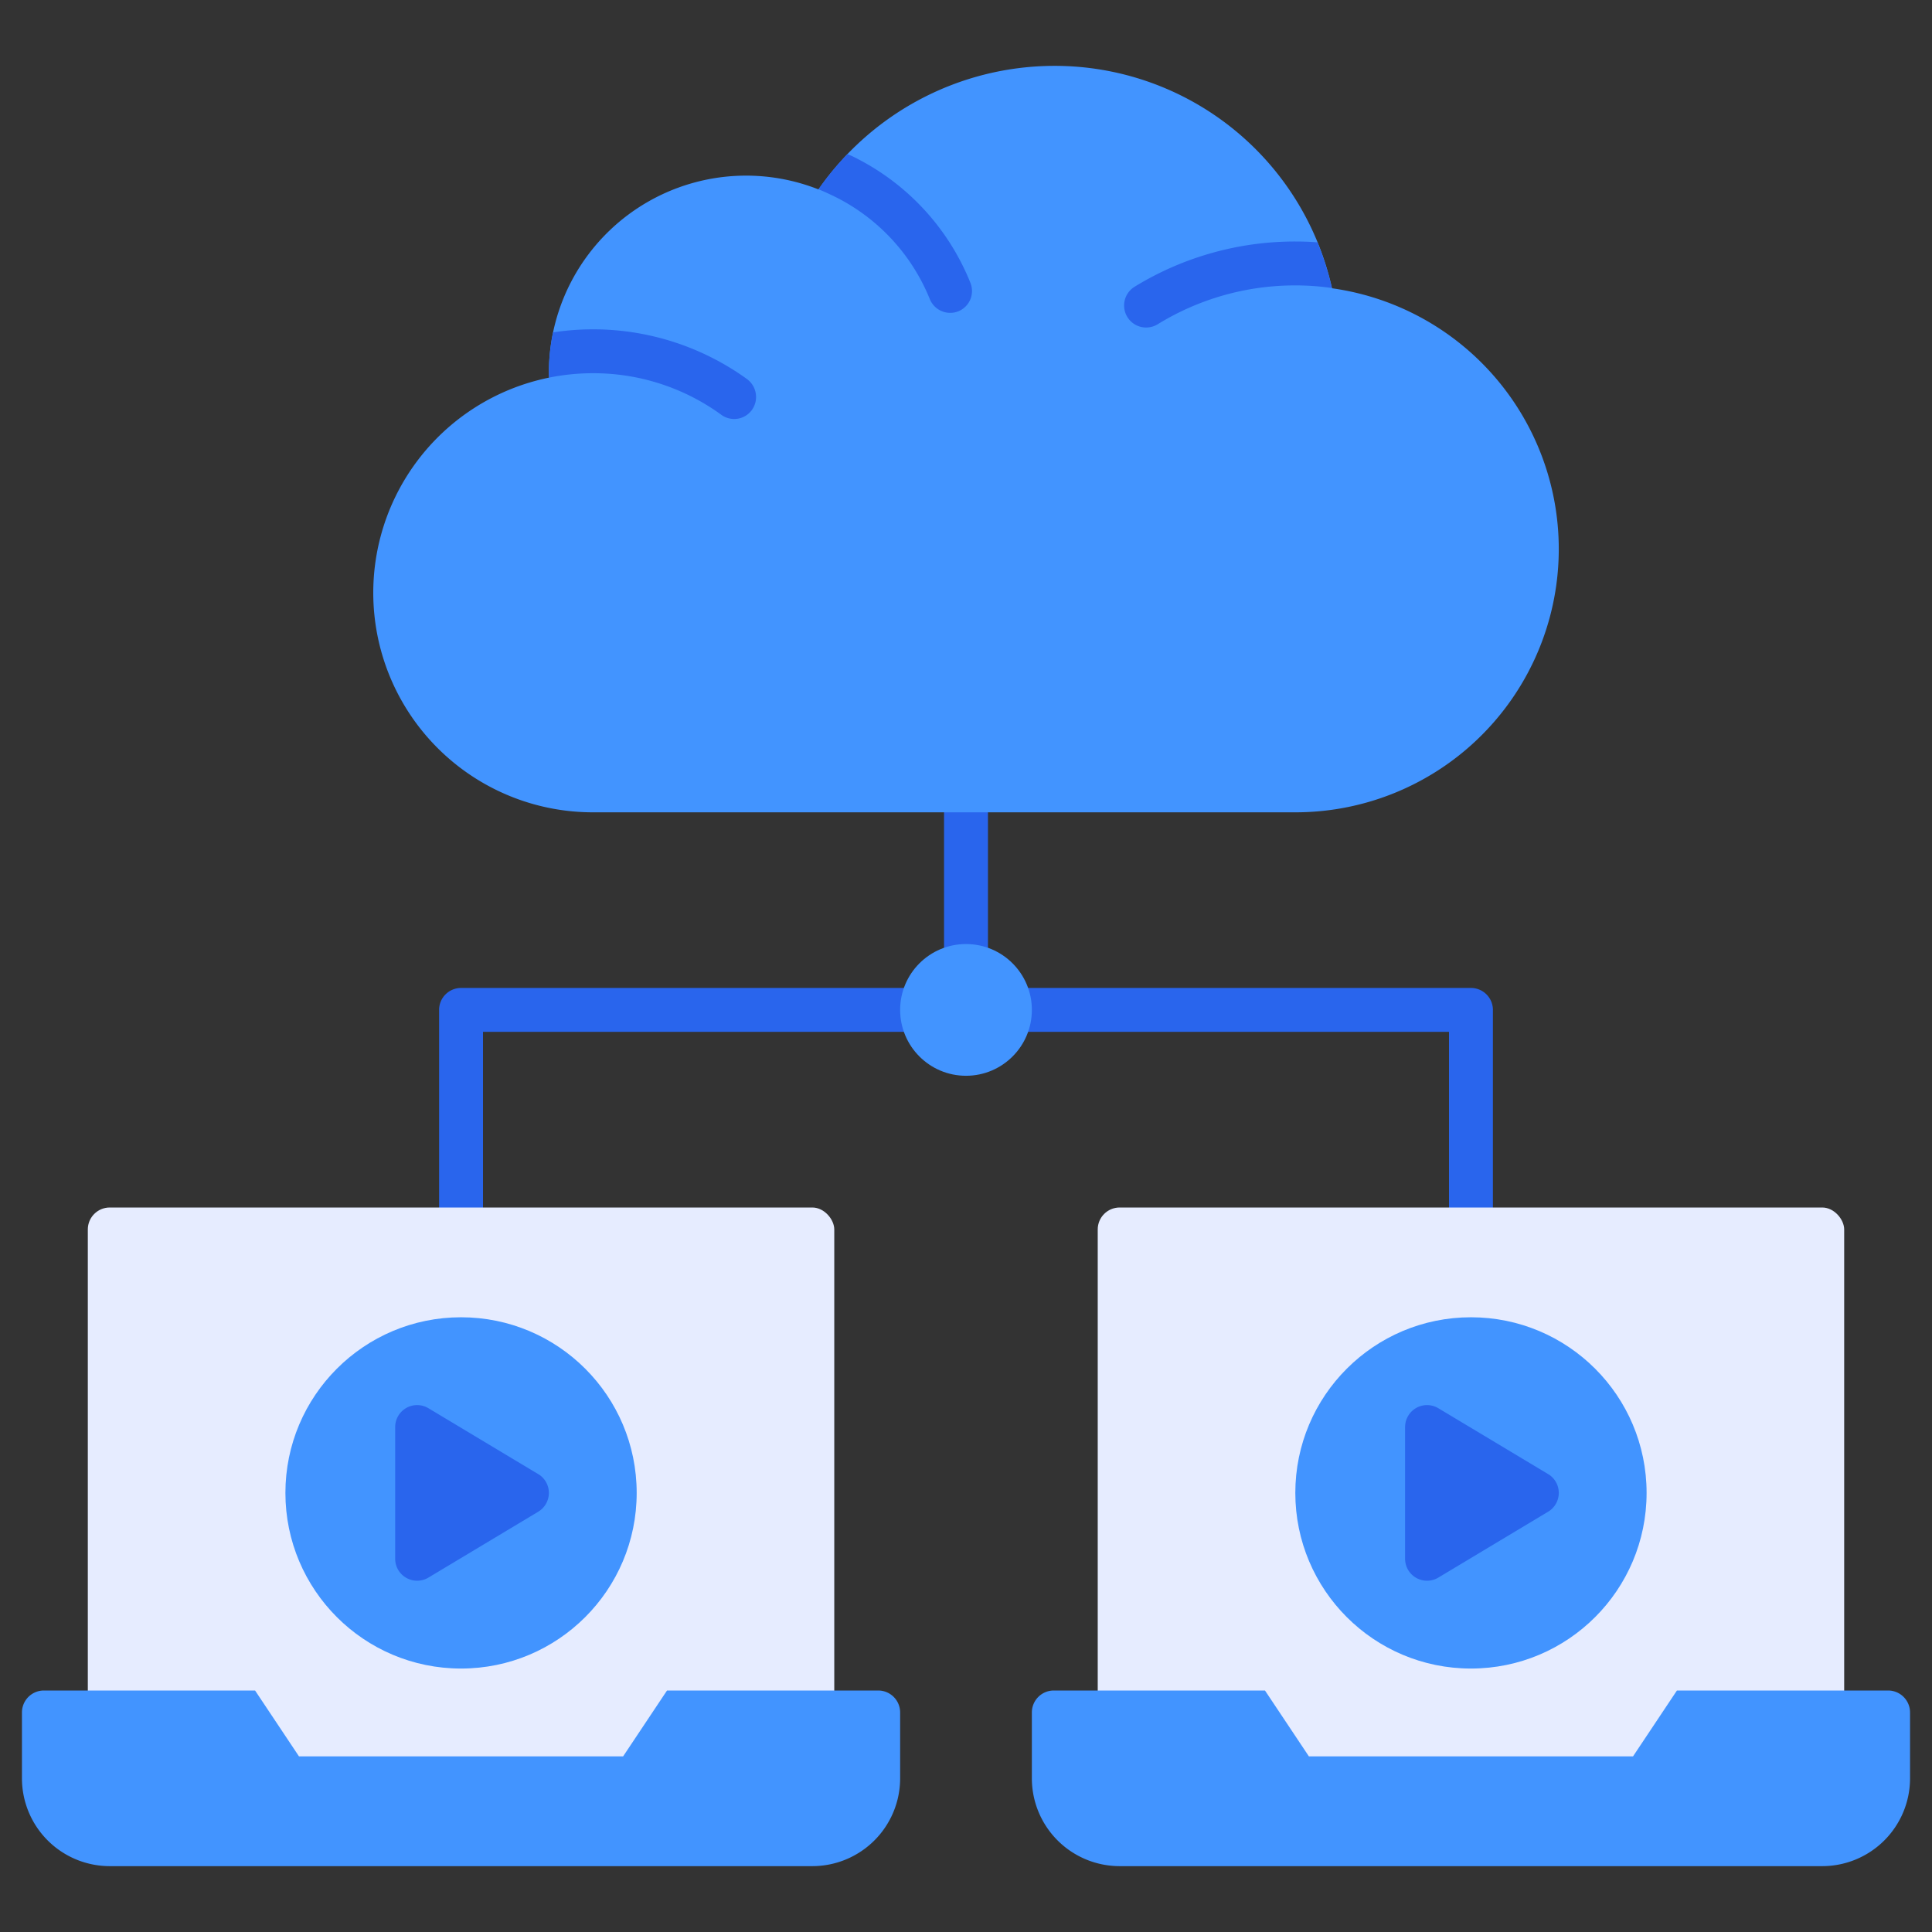 <svg xmlns="http://www.w3.org/2000/svg" viewBox="0 0 88 88"><rect x="0" y="0" width="88" height="88" fill="#333333" stroke="none"/><title>Artboard-37</title><g id="Cloud_Server" data-name="Cloud Server"><path d="M67,57a1,1,0,0,1-1-1V47H46a1,1,0,0,1,0-2H67a1,1,0,0,1,1,1V56A1,1,0,0,1,67,57Z" style="fill:#2965ed"/><path d="M21,57a1,1,0,0,1-1-1V46a1,1,0,0,1,1-1H42a1,1,0,0,1,0,2H22v9A1,1,0,0,1,21,57Z" style="fill:#2965ed"/><path d="M44,45a1,1,0,0,1-1-1V36a1,1,0,0,1,2,0v8A1,1,0,0,1,44,45Z" style="fill:#2965ed"/><rect x="4" y="55" width="34" height="27" rx="1" ry="1" style="fill:#e6ecff"/><circle cx="21" cy="68" r="8" style="fill:#4294ff"/><path d="M60.671,13.13A12.939,12.939,0,0,0,48,3,13.09,13.09,0,0,0,37.283,8.628,8.983,8.983,0,0,0,25,17c0,.072.006.132.007.201A10,10,0,0,0,27,37H59a11.993,11.993,0,0,0,1.671-23.87Z" style="fill:#4294ff"/><path d="M43.65,14.18a1.004,1.004,0,0,1-1.3-.56,8.961,8.961,0,0,0-4.22-4.61c-.28-.14-.56-.27-.85-.39a12.755,12.755,0,0,1,1.32-1.6,4.538,4.538,0,0,1,.45.21,10.938,10.938,0,0,1,5.15,5.65A.998.998,0,0,1,43.65,14.18Z" style="fill:#2965ed"/><path d="M60.67,13.12A11.519,11.519,0,0,0,59,13a11.932,11.932,0,0,0-6.27,1.77,1.003,1.003,0,0,1-1.05-1.71A13.981,13.981,0,0,1,59,11c.34,0,.68.01,1.01.04A14.01,14.01,0,0,1,60.67,13.12Z" style="fill:#2965ed"/><path d="M34.25,18.67a.995.995,0,0,1-1.4.22A9.891,9.891,0,0,0,27,17a10.023,10.023,0,0,0-1.99.2c0-.07-.01-.13-.01-.2a9.461,9.461,0,0,1,.19-1.86,11.972,11.972,0,0,1,8.84,2.13A1.014,1.014,0,0,1,34.25,18.67Z" style="fill:#2965ed"/><path d="M40,77H30.382l-2,3H13.618l-2-3H2a1,1,0,0,0-1,1v3a4,4,0,0,0,4,4H37a4,4,0,0,0,4-4V78A1,1,0,0,0,40,77Z" style="fill:#4294ff"/><path d="M24.515,67.143l-5-3A1,1,0,0,0,18,65v6a1,1,0,0,0,1.515.857l5-3a1,1,0,0,0,0-1.715Z" style="fill:#2965ed"/><rect x="50" y="55" width="34" height="27" rx="1" ry="1" style="fill:#e6ecff"/><circle cx="67" cy="68" r="8" style="fill:#4294ff"/><path d="M86,77H76.382l-2,3H59.618l-2-3H48a1,1,0,0,0-1,1v3a4,4,0,0,0,4,4H83a4,4,0,0,0,4-4V78A1,1,0,0,0,86,77Z" style="fill:#4294ff"/><path d="M70.515,67.143l-5-3A1,1,0,0,0,64,65v6a1,1,0,0,0,1.515.857l5-3a1,1,0,0,0,0-1.715Z" style="fill:#2965ed"/><circle cx="44" cy="46" r="3" style="fill:#4294ff"/></g></svg>